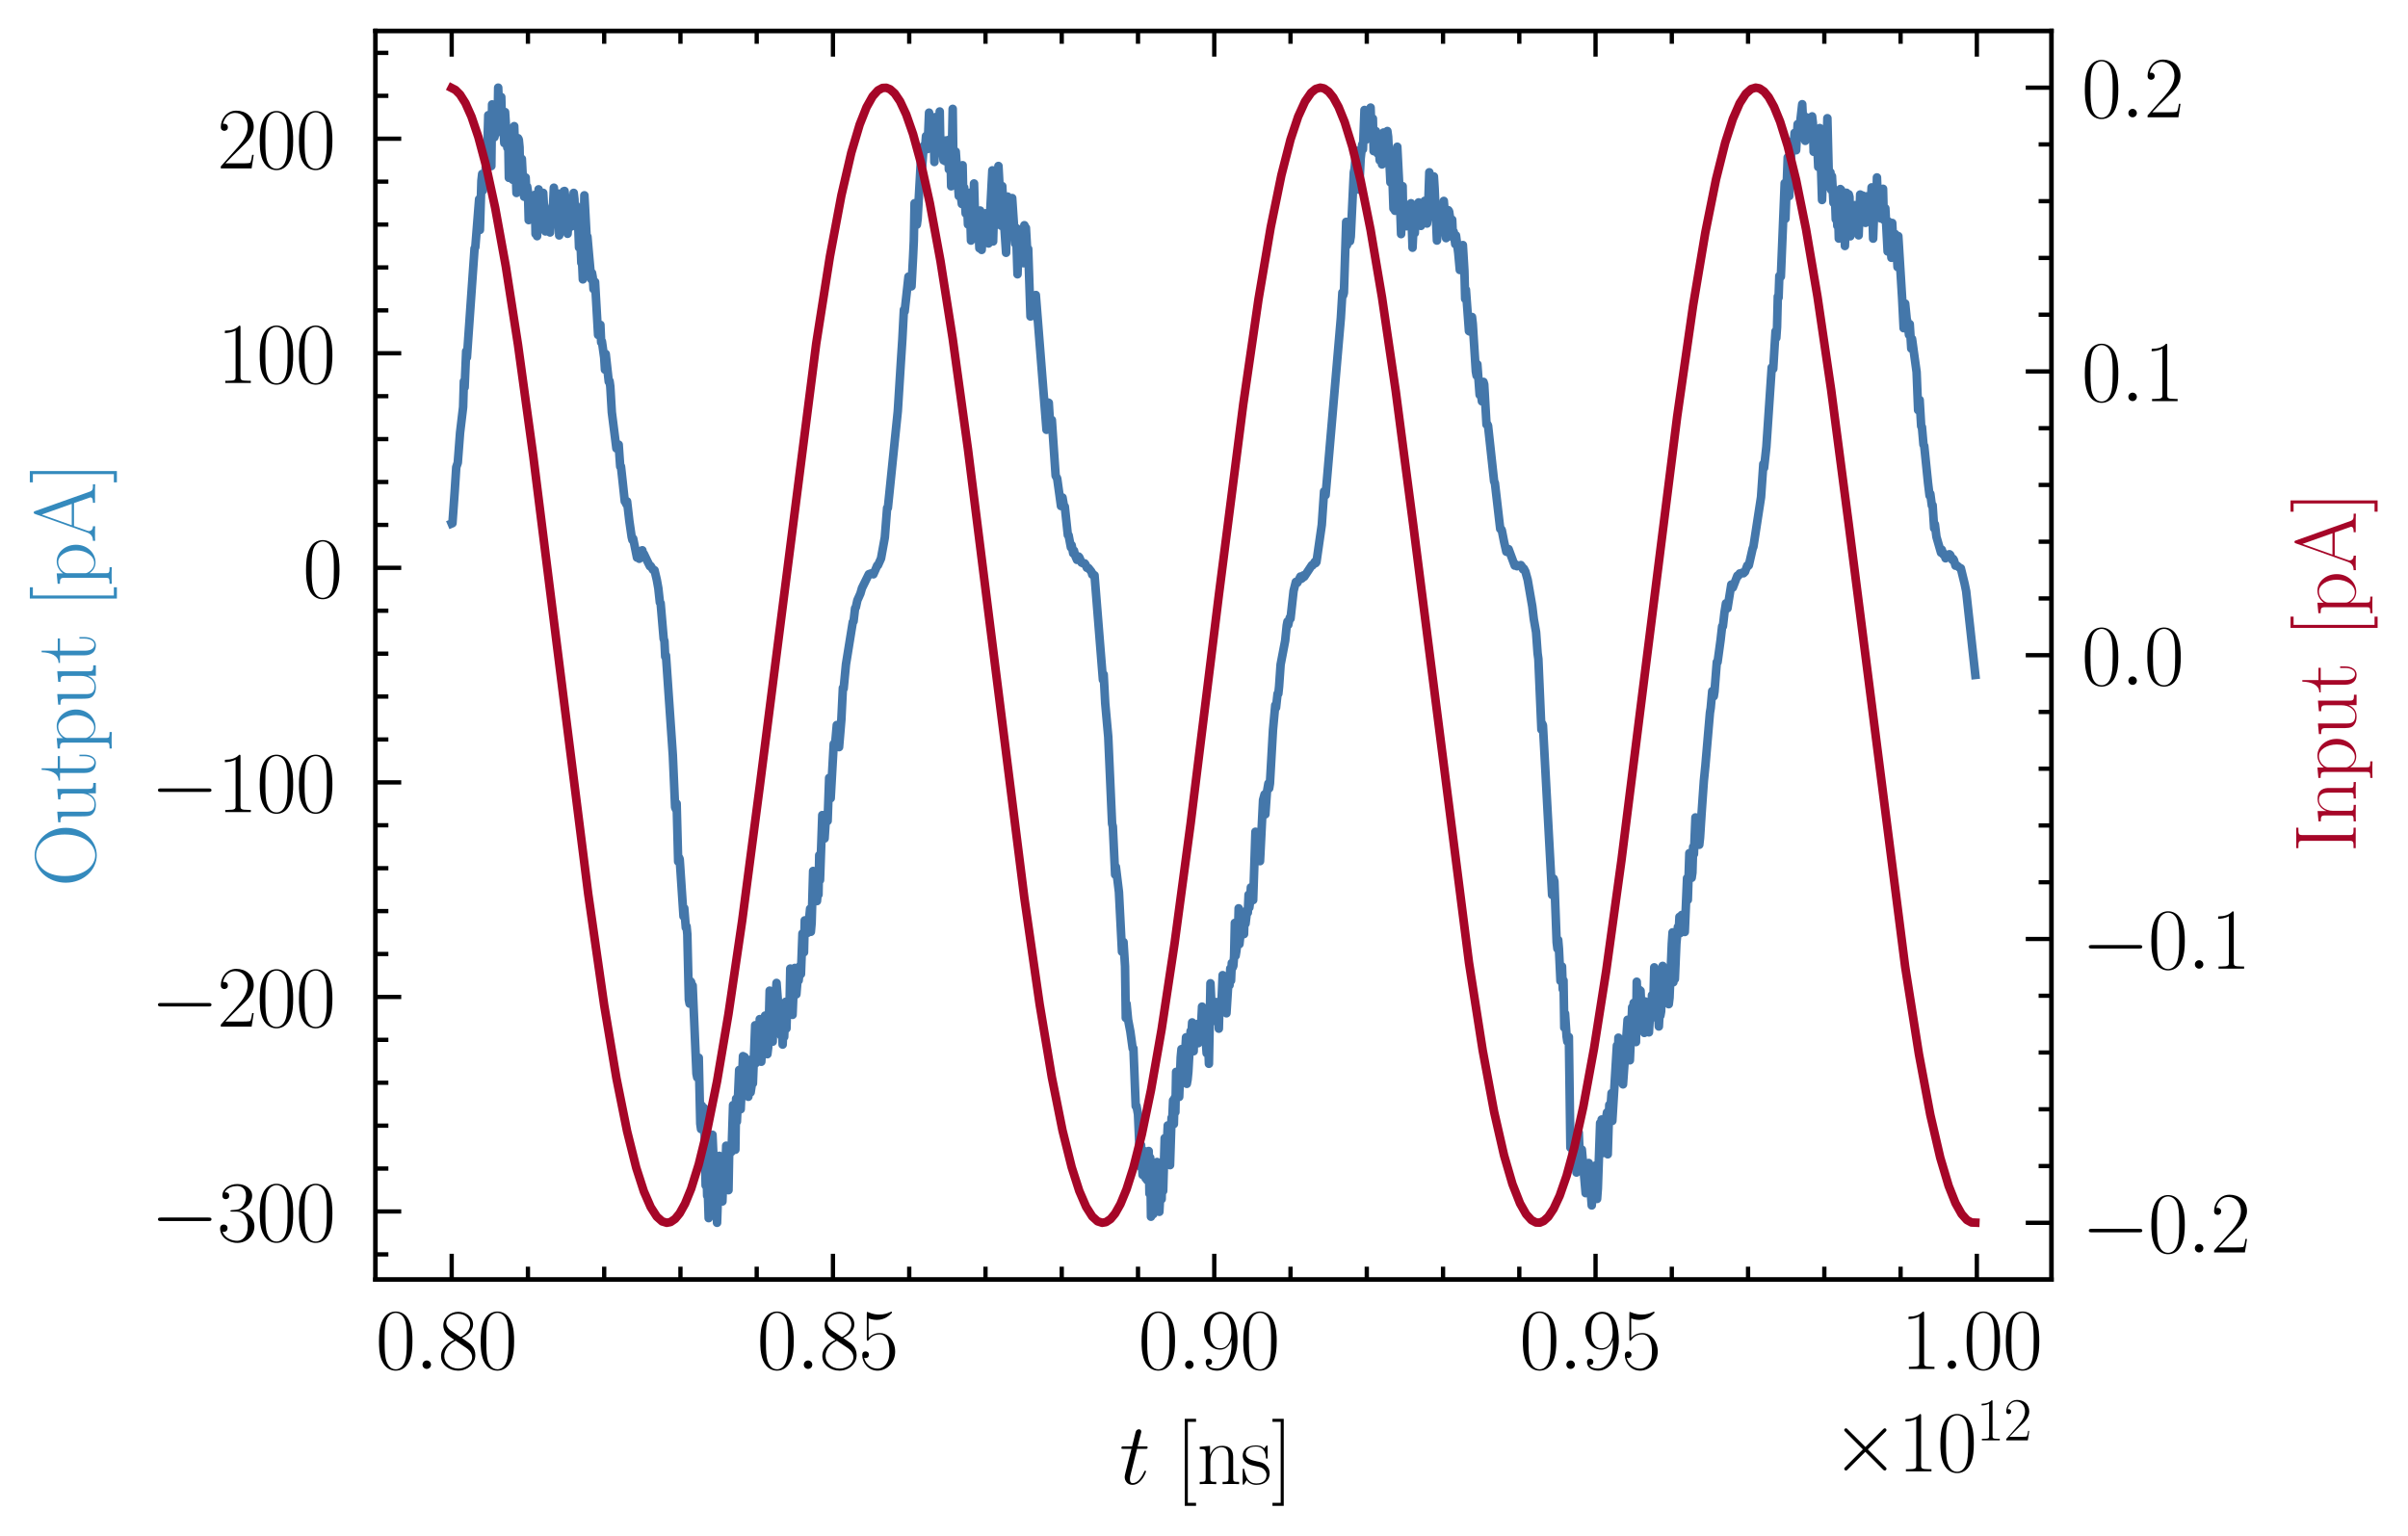 <?xml version="1.0" encoding="utf-8" standalone="no"?>
<!DOCTYPE svg PUBLIC "-//W3C//DTD SVG 1.1//EN"
  "http://www.w3.org/Graphics/SVG/1.1/DTD/svg11.dtd">
<svg xmlns:xlink="http://www.w3.org/1999/xlink" width="280.597pt" height="179.048pt" viewBox="0 0 280.597 179.048" xmlns="http://www.w3.org/2000/svg" version="1.1">
 <defs>
  <style type="text/css">*{stroke-linejoin: round; stroke-linecap: butt}</style>
 </defs>
 <g id="figure_1">
  <g id="patch_1">
   <path d="M 0 179.048 
L 280.597 179.048 
L 280.597 0 
L 0 0 
L 0 179.048 
z
" style="fill: none"/>
  </g>
  <g id="axes_1">
   <g id="patch_2">
    <path d="M 43.755 149.13 
L 239.055 149.13 
L 239.055 3.6 
L 43.755 3.6 
L 43.755 149.13 
z
" style="fill: none"/>
   </g>
   <g id="matplotlib.axis_1">
    <g id="xtick_1">
     <g id="line2d_1">
      <defs>
       <path id="md5b469508c" d="M 0 0 
L 0 -3 
" style="stroke: #000000; stroke-width: 0.5"/>
      </defs>
      <g>
       <use xlink:href="#md5b469508c" x="52.633" y="149.13" style="stroke: #000000; stroke-width: 0.5"/>
      </g>
     </g>
     <g id="line2d_2">
      <defs>
       <path id="mea924a2350" d="M 0 0 
L 0 3 
" style="stroke: #000000; stroke-width: 0.5"/>
      </defs>
      <g>
       <use xlink:href="#mea924a2350" x="52.633" y="3.6" style="stroke: #000000; stroke-width: 0.5"/>
      </g>
     </g>
     <g id="text_1">
      <!-- $\mathdefault{0.80}$ -->
      <g transform="translate(43.777 159.548) scale(0.1 -0.1)">
       <defs>
        <path id="CMR17-30" d="M 2688 2025 
C 2688 2416 2682 3080 2413 3591 
C 2176 4039 1798 4198 1466 4198 
C 1158 4198 768 4058 525 3597 
C 269 3118 243 2524 243 2025 
C 243 1661 250 1106 448 619 
C 723 -39 1216 -128 1466 -128 
C 1760 -128 2208 -7 2470 600 
C 2662 1042 2688 1559 2688 2025 
z
M 1466 -26 
C 1056 -26 813 325 723 812 
C 653 1188 653 1738 653 2096 
C 653 2588 653 2997 736 3387 
C 858 3929 1216 4096 1466 4096 
C 1728 4096 2067 3923 2189 3400 
C 2272 3036 2278 2607 2278 2096 
C 2278 1680 2278 1169 2202 792 
C 2067 95 1690 -26 1466 -26 
z
" transform="scale(0.016)"/>
        <path id="CMMI12-3a" d="M 1178 307 
C 1178 492 1024 619 870 619 
C 685 619 557 466 557 313 
C 557 128 710 0 864 0 
C 1050 0 1178 153 1178 307 
z
" transform="scale(0.016)"/>
        <path id="CMR17-38" d="M 1741 2264 
C 2144 2467 2554 2773 2554 3263 
C 2554 3841 1990 4179 1472 4179 
C 890 4179 378 3759 378 3180 
C 378 3021 416 2747 666 2505 
C 730 2442 998 2251 1171 2130 
C 883 1983 211 1634 211 934 
C 211 279 838 -128 1459 -128 
C 2144 -128 2720 362 2720 1010 
C 2720 1590 2330 1857 2074 2029 
L 1741 2264 
z
M 902 2822 
C 851 2854 595 3051 595 3351 
C 595 3739 998 4032 1459 4032 
C 1965 4032 2336 3676 2336 3262 
C 2336 2669 1670 2331 1638 2331 
C 1632 2331 1626 2331 1574 2370 
L 902 2822 
z
M 2080 1519 
C 2176 1449 2483 1240 2483 851 
C 2483 381 2010 25 1472 25 
C 890 25 448 438 448 940 
C 448 1443 838 1862 1280 2060 
L 2080 1519 
z
" transform="scale(0.016)"/>
       </defs>
       <use xlink:href="#CMR17-30" transform="scale(0.996)"/>
       <use xlink:href="#CMMI12-3a" transform="translate(45.69 0) scale(0.996)"/>
       <use xlink:href="#CMR17-38" transform="translate(72.788 0) scale(0.996)"/>
       <use xlink:href="#CMR17-30" transform="translate(118.478 0) scale(0.996)"/>
      </g>
     </g>
    </g>
    <g id="xtick_2">
     <g id="line2d_3">
      <g>
       <use xlink:href="#md5b469508c" x="97.063" y="149.13" style="stroke: #000000; stroke-width: 0.5"/>
      </g>
     </g>
     <g id="line2d_4">
      <g>
       <use xlink:href="#mea924a2350" x="97.063" y="3.6" style="stroke: #000000; stroke-width: 0.5"/>
      </g>
     </g>
     <g id="text_2">
      <!-- $\mathdefault{0.85}$ -->
      <g transform="translate(88.208 159.548) scale(0.1 -0.1)">
       <defs>
        <path id="CMR17-35" d="M 730 3692 
C 794 3666 1056 3584 1325 3584 
C 1920 3584 2246 3911 2432 4100 
C 2432 4157 2432 4192 2394 4192 
C 2387 4192 2374 4192 2323 4163 
C 2099 4058 1837 3973 1517 3973 
C 1325 3973 1037 3999 723 4139 
C 653 4171 640 4171 634 4171 
C 602 4171 595 4164 595 4037 
L 595 2203 
C 595 2089 595 2057 659 2057 
C 691 2057 704 2070 736 2114 
C 941 2401 1222 2522 1542 2522 
C 1766 2522 2246 2382 2246 1289 
C 2246 1085 2246 715 2054 421 
C 1894 159 1645 25 1370 25 
C 947 25 518 320 403 814 
C 429 807 480 795 506 795 
C 589 795 749 840 749 1038 
C 749 1210 627 1280 506 1280 
C 358 1280 262 1190 262 1011 
C 262 454 704 -128 1382 -128 
C 2042 -128 2669 440 2669 1264 
C 2669 2030 2170 2624 1549 2624 
C 1222 2624 947 2503 730 2274 
L 730 3692 
z
" transform="scale(0.016)"/>
       </defs>
       <use xlink:href="#CMR17-30" transform="scale(0.996)"/>
       <use xlink:href="#CMMI12-3a" transform="translate(45.69 0) scale(0.996)"/>
       <use xlink:href="#CMR17-38" transform="translate(72.788 0) scale(0.996)"/>
       <use xlink:href="#CMR17-35" transform="translate(118.478 0) scale(0.996)"/>
      </g>
     </g>
    </g>
    <g id="xtick_3">
     <g id="line2d_5">
      <g>
       <use xlink:href="#md5b469508c" x="141.494" y="149.13" style="stroke: #000000; stroke-width: 0.5"/>
      </g>
     </g>
     <g id="line2d_6">
      <g>
       <use xlink:href="#mea924a2350" x="141.494" y="3.6" style="stroke: #000000; stroke-width: 0.5"/>
      </g>
     </g>
     <g id="text_3">
      <!-- $\mathdefault{0.90}$ -->
      <g transform="translate(132.639 159.548) scale(0.1 -0.1)">
       <defs>
        <path id="CMR17-39" d="M 2253 1864 
C 2253 464 1670 31 1190 31 
C 1043 31 685 31 538 294 
C 704 268 826 357 826 518 
C 826 692 685 749 595 749 
C 538 749 365 723 365 506 
C 365 71 742 -128 1203 -128 
C 1939 -128 2688 674 2688 2073 
C 2688 3817 1971 4179 1485 4179 
C 851 4179 243 3628 243 2778 
C 243 1991 762 1408 1414 1408 
C 1952 1408 2189 1903 2253 2112 
L 2253 1864 
z
M 1427 1510 
C 1254 1510 1011 1542 813 1922 
C 678 2169 678 2461 678 2771 
C 678 3146 678 3405 858 3684 
C 947 3817 1114 4032 1485 4032 
C 2240 4032 2240 2885 2240 2632 
C 2240 2182 2035 1510 1427 1510 
z
" transform="scale(0.016)"/>
       </defs>
       <use xlink:href="#CMR17-30" transform="scale(0.996)"/>
       <use xlink:href="#CMMI12-3a" transform="translate(45.69 0) scale(0.996)"/>
       <use xlink:href="#CMR17-39" transform="translate(72.788 0) scale(0.996)"/>
       <use xlink:href="#CMR17-30" transform="translate(118.478 0) scale(0.996)"/>
      </g>
     </g>
    </g>
    <g id="xtick_4">
     <g id="line2d_7">
      <g>
       <use xlink:href="#md5b469508c" x="185.925" y="149.13" style="stroke: #000000; stroke-width: 0.5"/>
      </g>
     </g>
     <g id="line2d_8">
      <g>
       <use xlink:href="#mea924a2350" x="185.925" y="3.6" style="stroke: #000000; stroke-width: 0.5"/>
      </g>
     </g>
     <g id="text_4">
      <!-- $\mathdefault{0.95}$ -->
      <g transform="translate(177.069 159.548) scale(0.1 -0.1)">
       <use xlink:href="#CMR17-30" transform="scale(0.996)"/>
       <use xlink:href="#CMMI12-3a" transform="translate(45.69 0) scale(0.996)"/>
       <use xlink:href="#CMR17-39" transform="translate(72.788 0) scale(0.996)"/>
       <use xlink:href="#CMR17-35" transform="translate(118.478 0) scale(0.996)"/>
      </g>
     </g>
    </g>
    <g id="xtick_5">
     <g id="line2d_9">
      <g>
       <use xlink:href="#md5b469508c" x="230.356" y="149.13" style="stroke: #000000; stroke-width: 0.5"/>
      </g>
     </g>
     <g id="line2d_10">
      <g>
       <use xlink:href="#mea924a2350" x="230.356" y="3.6" style="stroke: #000000; stroke-width: 0.5"/>
      </g>
     </g>
     <g id="text_5">
      <!-- $\mathdefault{1.00}$ -->
      <g transform="translate(221.5 159.548) scale(0.1 -0.1)">
       <defs>
        <path id="CMR17-31" d="M 1702 4058 
C 1702 4192 1696 4192 1606 4192 
C 1357 3916 979 3827 621 3827 
C 602 3827 570 3827 563 3808 
C 557 3795 557 3782 557 3648 
C 755 3648 1088 3686 1344 3839 
L 1344 461 
C 1344 236 1331 160 781 160 
L 589 160 
L 589 0 
C 896 0 1216 0 1523 0 
C 1830 0 2150 0 2458 0 
L 2458 160 
L 2266 160 
C 1715 160 1702 230 1702 458 
L 1702 4058 
z
" transform="scale(0.016)"/>
       </defs>
       <use xlink:href="#CMR17-31" transform="scale(0.996)"/>
       <use xlink:href="#CMMI12-3a" transform="translate(45.69 0) scale(0.996)"/>
       <use xlink:href="#CMR17-30" transform="translate(72.788 0) scale(0.996)"/>
       <use xlink:href="#CMR17-30" transform="translate(118.478 0) scale(0.996)"/>
      </g>
     </g>
    </g>
    <g id="xtick_6">
     <g id="line2d_11">
      <defs>
       <path id="m22c0446d18" d="M 0 0 
L 0 -1.5 
" style="stroke: #000000; stroke-width: 0.5"/>
      </defs>
      <g>
       <use xlink:href="#m22c0446d18" x="61.519" y="149.13" style="stroke: #000000; stroke-width: 0.5"/>
      </g>
     </g>
     <g id="line2d_12">
      <defs>
       <path id="m31edfa938e" d="M 0 0 
L 0 1.5 
" style="stroke: #000000; stroke-width: 0.5"/>
      </defs>
      <g>
       <use xlink:href="#m31edfa938e" x="61.519" y="3.6" style="stroke: #000000; stroke-width: 0.5"/>
      </g>
     </g>
    </g>
    <g id="xtick_7">
     <g id="line2d_13">
      <g>
       <use xlink:href="#m22c0446d18" x="70.405" y="149.13" style="stroke: #000000; stroke-width: 0.5"/>
      </g>
     </g>
     <g id="line2d_14">
      <g>
       <use xlink:href="#m31edfa938e" x="70.405" y="3.6" style="stroke: #000000; stroke-width: 0.5"/>
      </g>
     </g>
    </g>
    <g id="xtick_8">
     <g id="line2d_15">
      <g>
       <use xlink:href="#m22c0446d18" x="79.291" y="149.13" style="stroke: #000000; stroke-width: 0.5"/>
      </g>
     </g>
     <g id="line2d_16">
      <g>
       <use xlink:href="#m31edfa938e" x="79.291" y="3.6" style="stroke: #000000; stroke-width: 0.5"/>
      </g>
     </g>
    </g>
    <g id="xtick_9">
     <g id="line2d_17">
      <g>
       <use xlink:href="#m22c0446d18" x="88.177" y="149.13" style="stroke: #000000; stroke-width: 0.5"/>
      </g>
     </g>
     <g id="line2d_18">
      <g>
       <use xlink:href="#m31edfa938e" x="88.177" y="3.6" style="stroke: #000000; stroke-width: 0.5"/>
      </g>
     </g>
    </g>
    <g id="xtick_10">
     <g id="line2d_19">
      <g>
       <use xlink:href="#m22c0446d18" x="105.95" y="149.13" style="stroke: #000000; stroke-width: 0.5"/>
      </g>
     </g>
     <g id="line2d_20">
      <g>
       <use xlink:href="#m31edfa938e" x="105.95" y="3.6" style="stroke: #000000; stroke-width: 0.5"/>
      </g>
     </g>
    </g>
    <g id="xtick_11">
     <g id="line2d_21">
      <g>
       <use xlink:href="#m22c0446d18" x="114.836" y="149.13" style="stroke: #000000; stroke-width: 0.5"/>
      </g>
     </g>
     <g id="line2d_22">
      <g>
       <use xlink:href="#m31edfa938e" x="114.836" y="3.6" style="stroke: #000000; stroke-width: 0.5"/>
      </g>
     </g>
    </g>
    <g id="xtick_12">
     <g id="line2d_23">
      <g>
       <use xlink:href="#m22c0446d18" x="123.722" y="149.13" style="stroke: #000000; stroke-width: 0.5"/>
      </g>
     </g>
     <g id="line2d_24">
      <g>
       <use xlink:href="#m31edfa938e" x="123.722" y="3.6" style="stroke: #000000; stroke-width: 0.5"/>
      </g>
     </g>
    </g>
    <g id="xtick_13">
     <g id="line2d_25">
      <g>
       <use xlink:href="#m22c0446d18" x="132.608" y="149.13" style="stroke: #000000; stroke-width: 0.5"/>
      </g>
     </g>
     <g id="line2d_26">
      <g>
       <use xlink:href="#m31edfa938e" x="132.608" y="3.6" style="stroke: #000000; stroke-width: 0.5"/>
      </g>
     </g>
    </g>
    <g id="xtick_14">
     <g id="line2d_27">
      <g>
       <use xlink:href="#m22c0446d18" x="150.38" y="149.13" style="stroke: #000000; stroke-width: 0.5"/>
      </g>
     </g>
     <g id="line2d_28">
      <g>
       <use xlink:href="#m31edfa938e" x="150.38" y="3.6" style="stroke: #000000; stroke-width: 0.5"/>
      </g>
     </g>
    </g>
    <g id="xtick_15">
     <g id="line2d_29">
      <g>
       <use xlink:href="#m22c0446d18" x="159.267" y="149.13" style="stroke: #000000; stroke-width: 0.5"/>
      </g>
     </g>
     <g id="line2d_30">
      <g>
       <use xlink:href="#m31edfa938e" x="159.267" y="3.6" style="stroke: #000000; stroke-width: 0.5"/>
      </g>
     </g>
    </g>
    <g id="xtick_16">
     <g id="line2d_31">
      <g>
       <use xlink:href="#m22c0446d18" x="168.153" y="149.13" style="stroke: #000000; stroke-width: 0.5"/>
      </g>
     </g>
     <g id="line2d_32">
      <g>
       <use xlink:href="#m31edfa938e" x="168.153" y="3.6" style="stroke: #000000; stroke-width: 0.5"/>
      </g>
     </g>
    </g>
    <g id="xtick_17">
     <g id="line2d_33">
      <g>
       <use xlink:href="#m22c0446d18" x="177.039" y="149.13" style="stroke: #000000; stroke-width: 0.5"/>
      </g>
     </g>
     <g id="line2d_34">
      <g>
       <use xlink:href="#m31edfa938e" x="177.039" y="3.6" style="stroke: #000000; stroke-width: 0.5"/>
      </g>
     </g>
    </g>
    <g id="xtick_18">
     <g id="line2d_35">
      <g>
       <use xlink:href="#m22c0446d18" x="194.811" y="149.13" style="stroke: #000000; stroke-width: 0.5"/>
      </g>
     </g>
     <g id="line2d_36">
      <g>
       <use xlink:href="#m31edfa938e" x="194.811" y="3.6" style="stroke: #000000; stroke-width: 0.5"/>
      </g>
     </g>
    </g>
    <g id="xtick_19">
     <g id="line2d_37">
      <g>
       <use xlink:href="#m22c0446d18" x="203.697" y="149.13" style="stroke: #000000; stroke-width: 0.5"/>
      </g>
     </g>
     <g id="line2d_38">
      <g>
       <use xlink:href="#m31edfa938e" x="203.697" y="3.6" style="stroke: #000000; stroke-width: 0.5"/>
      </g>
     </g>
    </g>
    <g id="xtick_20">
     <g id="line2d_39">
      <g>
       <use xlink:href="#m22c0446d18" x="212.584" y="149.13" style="stroke: #000000; stroke-width: 0.5"/>
      </g>
     </g>
     <g id="line2d_40">
      <g>
       <use xlink:href="#m31edfa938e" x="212.584" y="3.6" style="stroke: #000000; stroke-width: 0.5"/>
      </g>
     </g>
    </g>
    <g id="xtick_21">
     <g id="line2d_41">
      <g>
       <use xlink:href="#m22c0446d18" x="221.47" y="149.13" style="stroke: #000000; stroke-width: 0.5"/>
      </g>
     </g>
     <g id="line2d_42">
      <g>
       <use xlink:href="#m31edfa938e" x="221.47" y="3.6" style="stroke: #000000; stroke-width: 0.5"/>
      </g>
     </g>
    </g>
    <g id="text_6">
     <!-- $t$ [ns] -->
     <g transform="translate(130.446 172.958) scale(0.1 -0.1)">
      <defs>
       <path id="CMMI12-74" d="M 1286 2566 
L 1875 2566 
C 1997 2566 2061 2566 2061 2681 
C 2061 2752 2022 2752 1894 2752 
L 1331 2752 
L 1568 3692 
C 1594 3781 1594 3794 1594 3840 
C 1594 3943 1510 4000 1427 4000 
C 1376 4000 1229 3981 1178 3775 
L 928 2752 
L 326 2752 
C 198 2752 141 2752 141 2630 
C 141 2566 186 2566 307 2566 
L 877 2566 
L 454 881 
C 403 658 384 594 384 511 
C 384 211 595 -64 954 -64 
C 1600 -64 1946 868 1946 912 
C 1946 951 1920 970 1882 970 
C 1869 970 1843 970 1830 944 
C 1824 938 1818 931 1773 829 
C 1638 511 1344 64 973 64 
C 781 64 768 224 768 364 
C 768 370 768 492 787 568 
L 1286 2566 
z
" transform="scale(0.016)"/>
       <path id="CMR17-5b" d="M 1504 -1600 
L 1504 -1377 
L 902 -1377 
L 902 4544 
L 1504 4544 
L 1504 4767 
L 678 4767 
L 678 -1600 
L 1504 -1600 
z
" transform="scale(0.016)"/>
       <path id="CMR17-6e" d="M 2656 1933 
C 2656 2259 2592 2790 1837 2790 
C 1331 2790 1069 2400 973 2144 
L 966 2144 
L 966 2790 
L 211 2720 
L 211 2554 
C 589 2554 646 2515 646 2208 
L 646 428 
C 646 184 621 153 211 153 
L 211 -13 
C 365 0 646 0 813 0 
C 979 0 1267 0 1421 -13 
L 1421 153 
C 1011 153 986 178 986 428 
L 986 1658 
C 986 2247 1344 2688 1792 2688 
C 2266 2688 2317 2266 2317 1958 
L 2317 428 
C 2317 184 2291 153 1882 153 
L 1882 -13 
C 2035 0 2317 0 2483 0 
C 2650 0 2938 0 3091 -13 
L 3091 153 
C 2682 153 2656 178 2656 428 
L 2656 1933 
z
" transform="scale(0.016)"/>
       <path id="CMR17-73" d="M 1978 2697 
C 1978 2813 1971 2819 1933 2819 
C 1907 2819 1901 2813 1824 2717 
C 1805 2691 1747 2626 1728 2601 
C 1523 2819 1235 2819 1126 2819 
C 416 2819 160 2447 160 2076 
C 160 1498 813 1365 998 1325 
C 1402 1243 1542 1217 1677 1101 
C 1760 1025 1901 884 1901 654 
C 1901 384 1747 38 1158 38 
C 602 38 403 460 288 1021 
C 269 1110 269 1117 218 1117 
C 166 1117 160 1110 160 983 
L 160 63 
C 160 -51 166 -58 205 -58 
C 237 -58 243 -51 275 0 
C 314 57 410 211 448 276 
C 576 103 800 -64 1158 -64 
C 1792 -64 2131 283 2131 784 
C 2131 1112 1958 1285 1875 1362 
C 1683 1561 1459 1606 1190 1657 
C 838 1735 390 1825 390 2217 
C 390 2383 480 2737 1126 2737 
C 1811 2737 1850 2094 1862 1888 
C 1869 1856 1901 1849 1920 1849 
C 1978 1849 1978 1869 1978 1978 
L 1978 2697 
z
" transform="scale(0.016)"/>
       <path id="CMR17-5d" d="M 915 4767 
L 90 4767 
L 90 4544 
L 691 4544 
L 691 -1377 
L 90 -1377 
L 90 -1600 
L 915 -1600 
L 915 4767 
z
" transform="scale(0.016)"/>
      </defs>
      <use xlink:href="#CMMI12-74" transform="scale(0.996)"/>
      <use xlink:href="#CMR17-5b" transform="translate(65.302 0) scale(0.996)"/>
      <use xlink:href="#CMR17-6e" transform="translate(90.173 0) scale(0.996)"/>
      <use xlink:href="#CMR17-73" transform="translate(141.069 0) scale(0.996)"/>
      <use xlink:href="#CMR17-5d" transform="translate(176.87 0) scale(0.996)"/>
     </g>
    </g>
    <g id="text_7">
     <!-- $\times\mathdefault{10^{12}}\mathdefault{}$ -->
     <g transform="translate(213.401 171.488) scale(0.1 -0.1)">
      <defs>
       <path id="CMSY10-2" d="M 2490 1785 
L 1210 3059 
C 1133 3136 1120 3148 1069 3148 
C 1005 3148 941 3091 941 3020 
C 941 2976 954 2963 1024 2892 
L 2304 1606 
L 1024 320 
C 954 249 941 236 941 192 
C 941 121 1005 64 1069 64 
C 1120 64 1133 76 1210 153 
L 2483 1427 
L 3808 102 
C 3821 96 3866 64 3904 64 
C 3981 64 4032 121 4032 192 
C 4032 204 4032 230 4013 262 
C 4006 275 2989 1280 2669 1606 
L 3840 2777 
C 3872 2816 3968 2899 4000 2937 
C 4006 2950 4032 2976 4032 3020 
C 4032 3091 3981 3148 3904 3148 
C 3853 3148 3827 3123 3757 3052 
L 2490 1785 
z
" transform="scale(0.016)"/>
       <path id="CMR17-32" d="M 2669 989 
L 2554 989 
C 2490 536 2438 459 2413 420 
C 2381 369 1920 369 1830 369 
L 602 369 
C 832 619 1280 1072 1824 1597 
C 2214 1967 2669 2402 2669 3035 
C 2669 3790 2067 4224 1395 4224 
C 691 4224 262 3604 262 3030 
C 262 2780 448 2748 525 2748 
C 589 2748 781 2787 781 3010 
C 781 3207 614 3264 525 3264 
C 486 3264 448 3258 422 3245 
C 544 3790 915 4058 1306 4058 
C 1862 4058 2227 3617 2227 3035 
C 2227 2479 1901 2000 1536 1584 
L 262 146 
L 262 0 
L 2515 0 
L 2669 989 
z
" transform="scale(0.016)"/>
      </defs>
      <use xlink:href="#CMSY10-2" transform="scale(0.996)"/>
      <use xlink:href="#CMR17-31" transform="translate(77.487 0) scale(0.996)"/>
      <use xlink:href="#CMR17-30" transform="translate(123.178 0) scale(0.996)"/>
      <use xlink:href="#CMR17-31" transform="translate(168.868 36.154) scale(0.697)"/>
      <use xlink:href="#CMR17-32" transform="translate(200.852 36.154) scale(0.697)"/>
     </g>
    </g>
   </g>
   <g id="matplotlib.axis_2">
    <g id="ytick_1">
     <g id="line2d_43">
      <defs>
       <path id="m2de595a3b3" d="M 0 0 
L 3 0 
" style="stroke: #000000; stroke-width: 0.5"/>
      </defs>
      <g>
       <use xlink:href="#m2de595a3b3" x="43.755" y="141.197" style="stroke: #000000; stroke-width: 0.5"/>
      </g>
     </g>
     <g id="text_8">
      <!-- $\mathdefault{−300}$ -->
      <g transform="translate(17.563 144.657) scale(0.1 -0.1)">
       <defs>
        <path id="CMSY10-0" d="M 4218 1472 
C 4326 1472 4442 1472 4442 1600 
C 4442 1728 4326 1728 4218 1728 
L 755 1728 
C 646 1728 531 1728 531 1600 
C 531 1472 646 1472 755 1472 
L 4218 1472 
z
" transform="scale(0.016)"/>
        <path id="CMR17-33" d="M 1414 2157 
C 1984 2157 2234 1662 2234 1090 
C 2234 320 1824 25 1453 25 
C 1114 25 563 194 390 693 
C 422 680 454 680 486 680 
C 640 680 755 782 755 948 
C 755 1133 614 1216 486 1216 
C 378 1216 211 1165 211 926 
C 211 335 787 -128 1466 -128 
C 2176 -128 2720 430 2720 1085 
C 2720 1707 2208 2157 1600 2227 
C 2086 2328 2554 2756 2554 3329 
C 2554 3820 2048 4179 1472 4179 
C 890 4179 378 3829 378 3329 
C 378 3110 544 3072 627 3072 
C 762 3072 877 3155 877 3321 
C 877 3486 762 3569 627 3569 
C 602 3569 570 3569 544 3557 
C 730 3959 1235 4032 1459 4032 
C 1683 4032 2106 3925 2106 3320 
C 2106 3143 2080 2828 1862 2550 
C 1670 2304 1453 2304 1242 2284 
C 1210 2284 1062 2269 1037 2269 
C 992 2263 966 2257 966 2208 
C 966 2163 973 2157 1101 2157 
L 1414 2157 
z
" transform="scale(0.016)"/>
       </defs>
       <use xlink:href="#CMSY10-0" transform="scale(0.996)"/>
       <use xlink:href="#CMR17-33" transform="translate(77.487 0) scale(0.996)"/>
       <use xlink:href="#CMR17-30" transform="translate(123.178 0) scale(0.996)"/>
       <use xlink:href="#CMR17-30" transform="translate(168.868 0) scale(0.996)"/>
      </g>
     </g>
    </g>
    <g id="ytick_2">
     <g id="line2d_44">
      <g>
       <use xlink:href="#m2de595a3b3" x="43.755" y="116.191" style="stroke: #000000; stroke-width: 0.5"/>
      </g>
     </g>
     <g id="text_9">
      <!-- $\mathdefault{−200}$ -->
      <g transform="translate(17.563 119.651) scale(0.1 -0.1)">
       <use xlink:href="#CMSY10-0" transform="scale(0.996)"/>
       <use xlink:href="#CMR17-32" transform="translate(77.487 0) scale(0.996)"/>
       <use xlink:href="#CMR17-30" transform="translate(123.178 0) scale(0.996)"/>
       <use xlink:href="#CMR17-30" transform="translate(168.868 0) scale(0.996)"/>
      </g>
     </g>
    </g>
    <g id="ytick_3">
     <g id="line2d_45">
      <g>
       <use xlink:href="#m2de595a3b3" x="43.755" y="91.185" style="stroke: #000000; stroke-width: 0.5"/>
      </g>
     </g>
     <g id="text_10">
      <!-- $\mathdefault{−100}$ -->
      <g transform="translate(17.563 94.645) scale(0.1 -0.1)">
       <use xlink:href="#CMSY10-0" transform="scale(0.996)"/>
       <use xlink:href="#CMR17-31" transform="translate(77.487 0) scale(0.996)"/>
       <use xlink:href="#CMR17-30" transform="translate(123.178 0) scale(0.996)"/>
       <use xlink:href="#CMR17-30" transform="translate(168.868 0) scale(0.996)"/>
      </g>
     </g>
    </g>
    <g id="ytick_4">
     <g id="line2d_46">
      <g>
       <use xlink:href="#m2de595a3b3" x="43.755" y="66.18" style="stroke: #000000; stroke-width: 0.5"/>
      </g>
     </g>
     <g id="text_11">
      <!-- $\mathdefault{0}$ -->
      <g transform="translate(35.274 69.639) scale(0.1 -0.1)">
       <use xlink:href="#CMR17-30" transform="scale(0.996)"/>
      </g>
     </g>
    </g>
    <g id="ytick_5">
     <g id="line2d_47">
      <g>
       <use xlink:href="#m2de595a3b3" x="43.755" y="41.174" style="stroke: #000000; stroke-width: 0.5"/>
      </g>
     </g>
     <g id="text_12">
      <!-- $\mathdefault{100}$ -->
      <g transform="translate(25.311 44.633) scale(0.1 -0.1)">
       <use xlink:href="#CMR17-31" transform="scale(0.996)"/>
       <use xlink:href="#CMR17-30" transform="translate(45.69 0) scale(0.996)"/>
       <use xlink:href="#CMR17-30" transform="translate(91.381 0) scale(0.996)"/>
      </g>
     </g>
    </g>
    <g id="ytick_6">
     <g id="line2d_48">
      <g>
       <use xlink:href="#m2de595a3b3" x="43.755" y="16.168" style="stroke: #000000; stroke-width: 0.5"/>
      </g>
     </g>
     <g id="text_13">
      <!-- $\mathdefault{200}$ -->
      <g transform="translate(25.311 19.627) scale(0.1 -0.1)">
       <use xlink:href="#CMR17-32" transform="scale(0.996)"/>
       <use xlink:href="#CMR17-30" transform="translate(45.69 0) scale(0.996)"/>
       <use xlink:href="#CMR17-30" transform="translate(91.381 0) scale(0.996)"/>
      </g>
     </g>
    </g>
    <g id="ytick_7">
     <g id="line2d_49">
      <defs>
       <path id="m49aeef3e87" d="M 0 0 
L 1.5 0 
" style="stroke: #000000; stroke-width: 0.5"/>
      </defs>
      <g>
       <use xlink:href="#m49aeef3e87" x="43.755" y="146.199" style="stroke: #000000; stroke-width: 0.5"/>
      </g>
     </g>
    </g>
    <g id="ytick_8">
     <g id="line2d_50">
      <g>
       <use xlink:href="#m49aeef3e87" x="43.755" y="136.196" style="stroke: #000000; stroke-width: 0.5"/>
      </g>
     </g>
    </g>
    <g id="ytick_9">
     <g id="line2d_51">
      <g>
       <use xlink:href="#m49aeef3e87" x="43.755" y="131.195" style="stroke: #000000; stroke-width: 0.5"/>
      </g>
     </g>
    </g>
    <g id="ytick_10">
     <g id="line2d_52">
      <g>
       <use xlink:href="#m49aeef3e87" x="43.755" y="126.194" style="stroke: #000000; stroke-width: 0.5"/>
      </g>
     </g>
    </g>
    <g id="ytick_11">
     <g id="line2d_53">
      <g>
       <use xlink:href="#m49aeef3e87" x="43.755" y="121.193" style="stroke: #000000; stroke-width: 0.5"/>
      </g>
     </g>
    </g>
    <g id="ytick_12">
     <g id="line2d_54">
      <g>
       <use xlink:href="#m49aeef3e87" x="43.755" y="111.19" style="stroke: #000000; stroke-width: 0.5"/>
      </g>
     </g>
    </g>
    <g id="ytick_13">
     <g id="line2d_55">
      <g>
       <use xlink:href="#m49aeef3e87" x="43.755" y="106.189" style="stroke: #000000; stroke-width: 0.5"/>
      </g>
     </g>
    </g>
    <g id="ytick_14">
     <g id="line2d_56">
      <g>
       <use xlink:href="#m49aeef3e87" x="43.755" y="101.188" style="stroke: #000000; stroke-width: 0.5"/>
      </g>
     </g>
    </g>
    <g id="ytick_15">
     <g id="line2d_57">
      <g>
       <use xlink:href="#m49aeef3e87" x="43.755" y="96.187" style="stroke: #000000; stroke-width: 0.5"/>
      </g>
     </g>
    </g>
    <g id="ytick_16">
     <g id="line2d_58">
      <g>
       <use xlink:href="#m49aeef3e87" x="43.755" y="86.184" style="stroke: #000000; stroke-width: 0.5"/>
      </g>
     </g>
    </g>
    <g id="ytick_17">
     <g id="line2d_59">
      <g>
       <use xlink:href="#m49aeef3e87" x="43.755" y="81.183" style="stroke: #000000; stroke-width: 0.5"/>
      </g>
     </g>
    </g>
    <g id="ytick_18">
     <g id="line2d_60">
      <g>
       <use xlink:href="#m49aeef3e87" x="43.755" y="76.182" style="stroke: #000000; stroke-width: 0.5"/>
      </g>
     </g>
    </g>
    <g id="ytick_19">
     <g id="line2d_61">
      <g>
       <use xlink:href="#m49aeef3e87" x="43.755" y="71.181" style="stroke: #000000; stroke-width: 0.5"/>
      </g>
     </g>
    </g>
    <g id="ytick_20">
     <g id="line2d_62">
      <g>
       <use xlink:href="#m49aeef3e87" x="43.755" y="61.178" style="stroke: #000000; stroke-width: 0.5"/>
      </g>
     </g>
    </g>
    <g id="ytick_21">
     <g id="line2d_63">
      <g>
       <use xlink:href="#m49aeef3e87" x="43.755" y="56.177" style="stroke: #000000; stroke-width: 0.5"/>
      </g>
     </g>
    </g>
    <g id="ytick_22">
     <g id="line2d_64">
      <g>
       <use xlink:href="#m49aeef3e87" x="43.755" y="51.176" style="stroke: #000000; stroke-width: 0.5"/>
      </g>
     </g>
    </g>
    <g id="ytick_23">
     <g id="line2d_65">
      <g>
       <use xlink:href="#m49aeef3e87" x="43.755" y="46.175" style="stroke: #000000; stroke-width: 0.5"/>
      </g>
     </g>
    </g>
    <g id="ytick_24">
     <g id="line2d_66">
      <g>
       <use xlink:href="#m49aeef3e87" x="43.755" y="36.172" style="stroke: #000000; stroke-width: 0.5"/>
      </g>
     </g>
    </g>
    <g id="ytick_25">
     <g id="line2d_67">
      <g>
       <use xlink:href="#m49aeef3e87" x="43.755" y="31.171" style="stroke: #000000; stroke-width: 0.5"/>
      </g>
     </g>
    </g>
    <g id="ytick_26">
     <g id="line2d_68">
      <g>
       <use xlink:href="#m49aeef3e87" x="43.755" y="26.17" style="stroke: #000000; stroke-width: 0.5"/>
      </g>
     </g>
    </g>
    <g id="ytick_27">
     <g id="line2d_69">
      <g>
       <use xlink:href="#m49aeef3e87" x="43.755" y="21.169" style="stroke: #000000; stroke-width: 0.5"/>
      </g>
     </g>
    </g>
    <g id="ytick_28">
     <g id="line2d_70">
      <g>
       <use xlink:href="#m49aeef3e87" x="43.755" y="11.166" style="stroke: #000000; stroke-width: 0.5"/>
      </g>
     </g>
    </g>
    <g id="ytick_29">
     <g id="line2d_71">
      <g>
       <use xlink:href="#m49aeef3e87" x="43.755" y="6.165" style="stroke: #000000; stroke-width: 0.5"/>
      </g>
     </g>
    </g>
    <g id="text_14">
     <!-- Output [pA] -->
     <g style="fill: #348abd" transform="translate(11.072 103.347) rotate(-90) scale(0.1 -0.1)">
      <defs>
       <path id="CMR17-4f" d="M 4307 2135 
C 4307 3437 3366 4416 2304 4416 
C 1216 4416 294 3424 294 2135 
C 294 845 1229 -128 2298 -128 
C 3392 -128 4307 864 4307 2135 
z
M 2304 -13 
C 1574 -13 781 711 781 2217 
C 781 3716 1651 4301 2298 4301 
C 2976 4301 3821 3698 3821 2217 
C 3821 686 3008 -13 2304 -13 
z
" transform="scale(0.016)"/>
       <path id="CMR17-75" d="M 1882 2693 
L 1882 2528 
C 2259 2528 2317 2489 2317 2186 
L 2317 1032 
C 2317 500 2029 38 1555 38 
C 1030 38 986 348 986 678 
L 986 2763 
L 211 2693 
L 211 2528 
C 467 2528 640 2528 646 2274 
L 646 1058 
C 646 633 646 361 813 183 
C 896 101 1056 -64 1517 -64 
C 2061 -64 2272 377 2323 506 
L 2330 506 
L 2330 -63 
L 3091 -63 
L 3091 128 
C 2714 128 2656 166 2656 473 
L 2656 2763 
L 1882 2693 
z
" transform="scale(0.016)"/>
       <path id="CMR17-74" d="M 966 2560 
L 1862 2560 
L 1862 2725 
L 966 2725 
L 966 3904 
L 851 3904 
C 838 3245 614 2668 70 2668 
L 70 2560 
L 627 2560 
L 627 771 
C 627 650 627 -64 1370 -64 
C 1747 -64 1965 306 1965 777 
L 1965 1140 
L 1850 1140 
L 1850 783 
C 1850 344 1677 51 1408 51 
C 1222 51 966 178 966 758 
L 966 2560 
z
" transform="scale(0.016)"/>
       <path id="CMR17-70" d="M 1408 -1063 
C 998 -1063 973 -1037 973 -789 
L 973 402 
C 1158 134 1427 -38 1766 -38 
C 2406 -38 3053 523 3053 1388 
C 3053 2191 2496 2802 1837 2802 
C 1453 2802 1139 2592 960 2338 
L 960 2802 
L 198 2732 
L 198 2567 
C 576 2567 634 2528 634 2223 
L 634 -789 
C 634 -1031 608 -1063 198 -1063 
L 198 -1228 
C 352 -1216 634 -1216 800 -1216 
C 966 -1216 1254 -1216 1408 -1228 
L 1408 -1063 
z
M 973 2012 
C 973 2102 973 2235 1222 2471 
C 1254 2497 1472 2688 1792 2688 
C 2259 2688 2643 2108 2643 1382 
C 2643 656 2234 64 1728 64 
C 1498 64 1248 172 1056 472 
C 973 612 973 650 973 752 
L 973 2012 
z
" transform="scale(0.016)"/>
       <path id="CMR17-41" d="M 2323 4378 
C 2291 4461 2278 4480 2214 4480 
C 2150 4480 2138 4461 2106 4378 
L 749 566 
C 627 223 371 153 147 153 
L 147 -13 
C 262 0 518 0 640 0 
C 800 0 1056 0 1210 -13 
L 1210 153 
C 909 153 864 361 864 439 
C 864 497 877 530 890 569 
L 1229 1536 
L 2906 1536 
L 3290 442 
C 3322 365 3322 352 3322 327 
C 3322 153 3046 153 2925 153 
L 2925 0 
C 3110 0 3443 0 3642 0 
C 3808 0 4128 0 4282 -13 
L 4282 153 
C 3942 153 3827 153 3744 387 
L 2323 4378 
z
M 2067 3893 
L 2848 1702 
L 1286 1702 
L 2067 3893 
z
" transform="scale(0.016)"/>
      </defs>
      <use xlink:href="#CMR17-4f" transform="scale(0.996)"/>
      <use xlink:href="#CMR17-75" transform="translate(71.715 0) scale(0.996)"/>
      <use xlink:href="#CMR17-74" transform="translate(122.61 0) scale(0.996)"/>
      <use xlink:href="#CMR17-70" transform="translate(157.891 0) scale(0.996)"/>
      <use xlink:href="#CMR17-75" transform="translate(208.786 0) scale(0.996)"/>
      <use xlink:href="#CMR17-74" transform="translate(259.682 0) scale(0.996)"/>
      <use xlink:href="#CMR17-5b" transform="translate(325.038 0) scale(0.996)"/>
      <use xlink:href="#CMR17-70" transform="translate(349.909 0) scale(0.996)"/>
      <use xlink:href="#CMR17-41" transform="translate(400.805 0) scale(0.996)"/>
      <use xlink:href="#CMR17-5d" transform="translate(469.877 0) scale(0.996)"/>
     </g>
    </g>
   </g>
   <g id="line2d_72">
    <path d="M 52.633 61.016 
L 52.722 60.978 
L 52.988 57.229 
L 53.166 54.445 
L 53.344 53.932 
L 53.61 50.437 
L 53.966 47.443 
L 54.054 44.442 
L 54.143 45.147 
L 54.321 40.933 
L 54.41 41.655 
L 54.588 39.082 
L 55.299 28.952 
L 55.387 28.805 
L 55.832 23.21 
L 55.921 26.8 
L 56.098 21.065 
L 56.187 20.271 
L 56.276 22.196 
L 56.454 20.708 
L 56.543 21.631 
L 56.631 18.587 
L 56.72 19.9 
L 56.898 13.425 
L 56.987 15.008 
L 57.076 14.066 
L 57.165 15.249 
L 57.253 19.357 
L 57.342 12.169 
L 57.431 13.391 
L 57.609 15.994 
L 57.698 15.627 
L 57.787 13.344 
L 57.964 15.42 
L 58.053 10.215 
L 58.142 12.52 
L 58.231 11.374 
L 58.32 12.188 
L 58.409 11.305 
L 58.498 14.533 
L 58.586 13.24 
L 58.764 16.677 
L 58.853 13.062 
L 59.12 17.229 
L 59.208 15.438 
L 59.297 20.726 
L 59.475 15.657 
L 59.564 17.21 
L 59.742 20.948 
L 59.919 14.703 
L 60.186 22.489 
L 60.364 16.107 
L 60.452 16.263 
L 60.541 17.175 
L 60.63 21.999 
L 60.719 21.557 
L 60.808 18.52 
L 60.986 22.007 
L 61.075 22.928 
L 61.252 20.684 
L 61.341 22.658 
L 61.43 21.742 
L 61.519 22.355 
L 61.608 25.652 
L 61.697 23.084 
L 61.874 24.154 
L 61.963 23.862 
L 62.052 24.111 
L 62.141 23.561 
L 62.23 25.563 
L 62.319 22.71 
L 62.407 27.269 
L 62.496 25.576 
L 62.585 27.525 
L 62.763 22.069 
L 62.852 26.027 
L 62.941 22.818 
L 63.029 23.023 
L 63.118 26.113 
L 63.296 22.478 
L 63.563 26.975 
L 63.74 24.459 
L 63.829 26.23 
L 63.918 25.579 
L 64.096 27.095 
L 64.362 24.135 
L 64.451 23.771 
L 64.54 21.878 
L 64.629 24.372 
L 64.718 23.656 
L 64.807 23.957 
L 64.984 22.544 
L 65.073 22.621 
L 65.162 27.439 
L 65.251 23.882 
L 65.429 26.039 
L 65.518 25.527 
L 65.695 22.289 
L 65.784 22.258 
L 65.962 23.812 
L 66.051 24.071 
L 66.14 27.246 
L 66.317 24.459 
L 66.406 25.501 
L 66.495 25.137 
L 66.584 26.399 
L 66.851 22.48 
L 66.939 23.231 
L 67.028 25.757 
L 67.117 23.948 
L 67.206 24.185 
L 67.384 26.432 
L 67.473 28.843 
L 67.561 26.083 
L 67.739 30.634 
L 67.828 30.553 
L 67.917 32.562 
L 68.095 22.764 
L 68.183 24.36 
L 68.361 27.695 
L 68.45 27.578 
L 68.628 29.605 
L 68.894 32.534 
L 68.983 31.815 
L 69.072 32.319 
L 69.161 33.692 
L 69.339 32.861 
L 69.694 39.038 
L 69.872 37.837 
L 69.961 37.858 
L 70.05 39.898 
L 70.138 39.789 
L 70.405 41.683 
L 70.494 43.084 
L 70.583 41.255 
L 70.938 44.484 
L 71.027 44.41 
L 71.116 45.048 
L 71.294 48.055 
L 71.827 52.261 
L 71.916 52.091 
L 72.093 51.82 
L 72.271 54.372 
L 72.36 54.366 
L 72.538 55.98 
L 72.804 58.439 
L 72.893 58.433 
L 72.982 58.755 
L 73.071 58.436 
L 73.337 60.731 
L 73.604 62.577 
L 73.693 62.937 
L 73.782 62.779 
L 74.226 64.986 
L 74.315 64.744 
L 74.493 65.124 
L 74.759 64.172 
L 74.848 64.136 
L 74.937 64.586 
L 75.026 64.547 
L 75.381 65.29 
L 75.737 66.001 
L 75.826 65.969 
L 76.092 66.409 
L 76.27 66.459 
L 76.536 67.582 
L 76.714 68.571 
L 76.892 70.21 
L 76.981 70.299 
L 77.336 74.455 
L 77.425 74.724 
L 77.514 76.53 
L 77.603 76.389 
L 78.403 88.019 
L 78.669 94.085 
L 78.758 94.296 
L 78.847 93.653 
L 79.025 100.415 
L 79.113 99.933 
L 79.202 100.129 
L 79.647 106.797 
L 79.735 105.855 
L 79.913 108.11 
L 80.002 107.966 
L 80.091 108.902 
L 80.269 116.509 
L 80.357 116.974 
L 80.446 114.352 
L 80.535 114.457 
L 80.624 116.767 
L 80.713 114.866 
L 81.157 125.135 
L 81.246 125.579 
L 81.424 123.278 
L 81.602 130.967 
L 81.69 131.598 
L 81.779 128.861 
L 81.868 130.55 
L 81.957 130.231 
L 82.046 129.145 
L 82.224 138.163 
L 82.312 135.374 
L 82.401 139.361 
L 82.49 139.171 
L 82.579 141.973 
L 82.757 134.751 
L 82.846 137.763 
L 82.934 136.073 
L 83.023 132.257 
L 83.201 136.248 
L 83.29 135.037 
L 83.379 140.065 
L 83.468 136.61 
L 83.556 142.515 
L 83.823 134.715 
L 83.912 139.115 
L 84.09 137.17 
L 84.179 140.031 
L 84.356 134.997 
L 84.445 136.392 
L 84.534 136.299 
L 84.623 133.532 
L 84.801 136.837 
L 84.889 138.716 
L 84.978 133.895 
L 85.067 134.43 
L 85.156 133.66 
L 85.245 134.239 
L 85.423 128.798 
L 85.6 133.182 
L 85.689 134 
L 85.778 128.052 
L 85.867 130.725 
L 86.133 124.706 
L 86.311 129.283 
L 86.578 123.092 
L 86.667 123.352 
L 86.756 123.179 
L 86.933 125.376 
L 87.022 125.771 
L 87.111 124.385 
L 87.2 127.826 
L 87.378 123.532 
L 87.466 127.322 
L 87.555 126.738 
L 87.644 126.102 
L 87.733 126.275 
L 88 119.49 
L 88.088 123.906 
L 88.177 119.985 
L 88.266 121.747 
L 88.355 120.786 
L 88.444 121.357 
L 88.533 118.778 
L 88.71 123.747 
L 88.888 120.631 
L 88.977 121.624 
L 89.066 120.911 
L 89.155 118.37 
L 89.332 122.39 
L 89.421 122.864 
L 89.51 122.118 
L 89.688 115.462 
L 89.777 116.585 
L 89.866 118.478 
L 89.955 117.976 
L 90.043 121.406 
L 90.132 115.803 
L 90.221 117.771 
L 90.31 117.191 
L 90.488 114.561 
L 90.932 120.474 
L 91.021 120.714 
L 91.11 119.086 
L 91.199 121.746 
L 91.287 119.538 
L 91.376 120.853 
L 91.554 116.76 
L 91.643 119.877 
L 91.732 117.017 
L 91.909 118.203 
L 91.998 117.384 
L 92.087 112.888 
L 92.354 118.278 
L 92.532 113.968 
L 92.62 112.813 
L 92.798 115.891 
L 92.976 113.674 
L 93.065 114.277 
L 93.242 112.546 
L 93.331 113.529 
L 93.509 108.797 
L 93.687 110.991 
L 93.776 107.269 
L 93.864 108.166 
L 93.953 107.815 
L 94.042 107.889 
L 94.131 108.717 
L 94.398 105.917 
L 94.486 108.6 
L 94.575 107.587 
L 94.753 101.514 
L 94.931 104.534 
L 95.02 104.99 
L 95.109 104.383 
L 95.197 105.022 
L 95.286 104.062 
L 95.375 104.269 
L 95.464 99.673 
L 95.553 102.576 
L 95.819 94.999 
L 95.908 95.021 
L 96.086 97.726 
L 96.264 94.905 
L 96.353 95.762 
L 96.441 95.682 
L 96.619 90.664 
L 96.797 93.038 
L 97.152 86.708 
L 97.241 86.837 
L 97.33 86.548 
L 97.508 84.504 
L 97.597 84.956 
L 97.774 87.076 
L 98.041 83.863 
L 98.219 80.181 
L 98.308 80.254 
L 98.574 77.444 
L 99.374 72.494 
L 99.463 72.414 
L 99.64 70.885 
L 99.729 70.782 
L 99.907 69.967 
L 100.262 69.17 
L 100.44 68.549 
L 101.24 66.924 
L 101.507 66.832 
L 101.773 66.935 
L 102.04 66.335 
L 102.217 65.91 
L 102.306 65.885 
L 102.662 65.088 
L 103.106 62.64 
L 103.373 59.207 
L 103.461 59.194 
L 104.617 47.932 
L 104.972 42.244 
L 105.15 39.506 
L 105.328 36.104 
L 105.416 36.306 
L 105.861 32.242 
L 105.95 33.132 
L 106.127 32.316 
L 106.216 33.373 
L 106.394 30.007 
L 106.483 28.083 
L 106.572 23.686 
L 106.661 25.507 
L 106.749 23.647 
L 106.838 26.189 
L 106.927 25.518 
L 107.371 17.529 
L 107.46 19.358 
L 107.638 17.001 
L 107.727 17.27 
L 107.816 16.971 
L 107.905 15.859 
L 108.082 17.376 
L 108.26 13.127 
L 108.349 13.764 
L 108.527 15.649 
L 108.704 14.03 
L 108.793 14.175 
L 108.882 18.881 
L 108.971 13.652 
L 109.06 14.392 
L 109.149 14.771 
L 109.326 17.758 
L 109.415 17.086 
L 109.504 12.992 
L 109.593 17.812 
L 109.682 16.938 
L 109.771 17.173 
L 109.948 18.682 
L 110.037 18.091 
L 110.126 18.776 
L 110.215 16.373 
L 110.393 18.25 
L 110.482 16.324 
L 110.57 19.746 
L 110.748 17.627 
L 110.837 21.712 
L 111.015 12.688 
L 111.104 19.403 
L 111.192 19.223 
L 111.37 17.669 
L 111.726 22.846 
L 111.903 22.309 
L 112.081 23.774 
L 112.17 19.256 
L 112.259 23.403 
L 112.348 21.851 
L 112.525 24.876 
L 112.703 23.868 
L 112.792 26.158 
L 112.97 22.469 
L 113.147 28.039 
L 113.325 22.323 
L 113.414 25.02 
L 113.503 21.384 
L 113.681 27.461 
L 113.769 27.232 
L 113.858 26.745 
L 113.947 24.816 
L 114.125 28.93 
L 114.214 24.54 
L 114.303 24.948 
L 114.391 29.126 
L 114.569 26.147 
L 114.658 26.838 
L 114.836 24.863 
L 115.013 26.54 
L 115.102 25.111 
L 115.191 28.376 
L 115.636 19.852 
L 115.724 28.141 
L 115.813 25.031 
L 115.902 26.239 
L 115.991 26.206 
L 116.08 26.227 
L 116.258 21.507 
L 116.346 19.346 
L 116.613 24.304 
L 116.702 26.329 
L 116.791 21.693 
L 116.968 25.491 
L 117.235 29.462 
L 117.413 22.911 
L 117.59 26.666 
L 117.679 25.669 
L 117.768 26.648 
L 117.857 26.039 
L 117.946 23.085 
L 118.301 28.399 
L 118.39 26.553 
L 118.568 31.967 
L 118.746 26.945 
L 118.835 27.692 
L 118.923 26.729 
L 119.012 30.184 
L 119.101 28.336 
L 119.279 30.676 
L 119.368 26.249 
L 119.457 26.494 
L 119.545 26.557 
L 119.723 29.682 
L 119.812 29.005 
L 120.079 36.885 
L 120.256 36.6 
L 120.345 36.746 
L 120.434 35.418 
L 120.523 36.836 
L 120.612 36.573 
L 120.701 34.383 
L 121.945 50.095 
L 122.122 46.913 
L 122.211 46.948 
L 122.389 49.868 
L 122.567 48.951 
L 123.011 55.446 
L 123.189 55.76 
L 123.455 57.668 
L 123.633 58.978 
L 123.722 58.636 
L 123.811 57.987 
L 123.989 59.046 
L 124.077 59.036 
L 124.433 62.366 
L 124.522 62.384 
L 124.788 63.801 
L 124.877 63.538 
L 125.055 64.494 
L 125.144 64.17 
L 125.321 64.844 
L 125.499 65.254 
L 125.588 65.24 
L 125.677 64.859 
L 125.766 64.948 
L 126.032 65.574 
L 126.299 65.694 
L 126.388 65.654 
L 126.477 65.761 
L 126.654 66.176 
L 126.832 66.2 
L 127.188 66.646 
L 127.276 66.973 
L 127.365 66.901 
L 127.454 67.093 
L 127.543 67.051 
L 128.52 79.237 
L 128.609 78.611 
L 128.787 81.967 
L 129.142 85.902 
L 129.587 96 
L 129.676 96.331 
L 129.942 101.939 
L 130.031 101.035 
L 130.387 103.971 
L 130.742 110.924 
L 130.831 110.079 
L 130.92 109.795 
L 131.097 112.636 
L 131.186 118.64 
L 131.275 116.996 
L 131.453 118.851 
L 131.719 120.246 
L 131.986 122.202 
L 132.075 122.194 
L 132.342 128.924 
L 132.43 128.888 
L 132.608 129.877 
L 132.875 135.964 
L 132.964 133.455 
L 133.141 136.932 
L 133.408 134.175 
L 133.497 137.331 
L 133.586 135.711 
L 133.674 137.556 
L 133.852 134.149 
L 133.941 139.119 
L 134.03 134.93 
L 134.119 141.808 
L 134.296 139.842 
L 134.385 141.512 
L 134.652 137.04 
L 134.741 139.23 
L 134.83 135.433 
L 135.007 139.343 
L 135.096 141.237 
L 135.274 137.693 
L 135.363 139.761 
L 135.452 135.402 
L 135.541 138.802 
L 135.718 132.654 
L 135.807 133.031 
L 135.896 135.257 
L 136.074 131.17 
L 136.163 132.333 
L 136.34 135.799 
L 136.518 130.284 
L 136.607 130.362 
L 136.696 128.248 
L 136.785 131.008 
L 136.873 127.975 
L 136.962 129.622 
L 137.051 124.924 
L 137.229 127.906 
L 137.318 125.251 
L 137.407 127.843 
L 137.584 123.228 
L 137.673 122.275 
L 137.762 122.718 
L 137.94 125.509 
L 138.206 120.9 
L 138.295 126.321 
L 138.384 125.83 
L 138.473 124.923 
L 138.74 120.171 
L 138.828 120.639 
L 138.917 119.164 
L 139.095 122.521 
L 139.184 119.408 
L 139.273 120.795 
L 139.362 120.789 
L 139.539 119.346 
L 139.628 121.585 
L 139.717 120.242 
L 139.806 121.421 
L 139.895 120.803 
L 140.072 117.322 
L 140.25 120.248 
L 140.339 118.866 
L 140.606 122.751 
L 140.694 120.679 
L 140.783 121.278 
L 140.872 123.984 
L 141.05 114.603 
L 141.228 118.434 
L 141.317 118.182 
L 141.405 118.992 
L 141.494 117.567 
L 141.583 118.573 
L 141.672 116.791 
L 141.761 116.881 
L 141.85 117.978 
L 141.939 117.158 
L 142.027 119.891 
L 142.116 116.703 
L 142.205 117.288 
L 142.294 117.755 
L 142.472 113.654 
L 142.649 117.577 
L 142.738 115.895 
L 142.916 118.097 
L 143.183 113.823 
L 143.271 114.834 
L 143.36 112.879 
L 143.449 114.295 
L 143.538 112.238 
L 143.627 112.78 
L 143.716 112.578 
L 143.805 111.44 
L 143.894 107.561 
L 143.982 111.395 
L 144.071 110.844 
L 144.249 109.297 
L 144.338 105.864 
L 144.427 110.037 
L 144.516 109.161 
L 144.604 106.906 
L 144.693 108.783 
L 144.871 106.365 
L 144.96 108.869 
L 145.049 106.249 
L 145.138 107.654 
L 145.315 106.171 
L 145.404 106.369 
L 145.493 104.276 
L 145.582 105.774 
L 145.671 105.063 
L 145.76 103.423 
L 145.848 103.677 
L 146.026 104.903 
L 146.293 96.94 
L 146.47 99.241 
L 146.559 98.863 
L 146.648 96.988 
L 146.737 97.702 
L 146.826 100.367 
L 147.181 93.229 
L 147.359 92.586 
L 147.448 94.909 
L 147.626 92.342 
L 147.803 91.311 
L 147.892 91.878 
L 147.981 91.32 
L 148.337 85.06 
L 148.603 82.187 
L 148.692 82.481 
L 148.87 80.858 
L 148.959 80.851 
L 149.047 80.02 
L 149.225 77.461 
L 149.758 74.67 
L 149.936 72.912 
L 150.025 72.441 
L 150.114 72.829 
L 150.292 71.988 
L 150.38 72.101 
L 150.736 68.871 
L 151.002 67.819 
L 151.18 67.913 
L 151.536 67.196 
L 151.624 67.467 
L 151.713 67.417 
L 151.802 67.335 
L 151.891 67.055 
L 151.98 67.215 
L 152.869 65.871 
L 152.957 65.889 
L 153.224 65.467 
L 153.313 65.629 
L 153.402 65.502 
L 154.024 61.171 
L 154.29 57.271 
L 154.379 57.603 
L 154.468 57.71 
L 156.245 37.052 
L 156.423 34.095 
L 156.512 34.431 
L 156.601 34.118 
L 156.867 25.858 
L 156.956 28.584 
L 157.134 26.344 
L 157.312 28.113 
L 157.4 27.582 
L 157.756 20.094 
L 157.845 19.673 
L 158.023 17.552 
L 158.289 20.878 
L 158.378 22.114 
L 158.556 18.455 
L 158.733 16.841 
L 158.822 17.399 
L 159 12.817 
L 159.178 16.281 
L 159.267 14.704 
L 159.355 16.139 
L 159.533 12.794 
L 159.622 14.045 
L 159.711 12.54 
L 159.8 15.222 
L 159.977 13.818 
L 160.066 17.614 
L 160.155 17.029 
L 160.333 15.282 
L 160.511 17.878 
L 160.599 16.462 
L 160.777 18.694 
L 160.955 17.918 
L 161.044 19.164 
L 161.222 15.442 
L 161.31 16.28 
L 161.399 18.301 
L 161.488 16.57 
L 161.577 17.115 
L 161.666 15.271 
L 161.755 15.944 
L 162.021 21.255 
L 162.11 18.564 
L 162.199 19.206 
L 162.377 24.307 
L 162.466 20.871 
L 162.554 24.566 
L 162.643 18.776 
L 162.732 21.462 
L 162.821 17.104 
L 163.088 22.324 
L 163.265 27.286 
L 163.443 21.699 
L 163.532 26.362 
L 163.621 25.514 
L 163.71 24.284 
L 163.887 26.374 
L 163.976 26.337 
L 164.065 24.809 
L 164.154 25.481 
L 164.243 23.832 
L 164.332 26.403 
L 164.421 23.689 
L 164.598 28.872 
L 164.776 25.167 
L 164.865 27.159 
L 164.954 24.471 
L 165.043 25.1 
L 165.131 23.856 
L 165.22 25.255 
L 165.309 23.591 
L 165.398 25.636 
L 165.487 24.244 
L 165.576 26.328 
L 165.665 25.054 
L 165.753 26.111 
L 165.842 25.959 
L 166.02 23.407 
L 166.109 25.25 
L 166.198 24.564 
L 166.287 26.053 
L 166.375 25.335 
L 166.553 20.078 
L 166.642 20.698 
L 166.731 24.861 
L 166.82 23.894 
L 166.909 21.828 
L 166.998 24.05 
L 167.086 20.569 
L 167.175 21.986 
L 167.442 28.037 
L 167.62 26.052 
L 167.708 24.446 
L 167.797 24.669 
L 167.886 24.66 
L 167.975 25.84 
L 168.064 24.835 
L 168.153 26.778 
L 168.242 23.417 
L 168.33 24.444 
L 168.508 27.755 
L 168.597 26.512 
L 168.686 27.43 
L 168.775 24.502 
L 168.864 24.651 
L 169.041 25.916 
L 169.13 25.842 
L 169.219 25.606 
L 169.308 27.68 
L 169.397 27.011 
L 169.575 28.453 
L 169.663 27.441 
L 169.93 29.518 
L 170.108 31.466 
L 170.285 29.492 
L 170.463 28.562 
L 170.641 31.532 
L 170.73 34.835 
L 170.819 33.769 
L 171.174 38.586 
L 171.263 38.636 
L 171.352 37.468 
L 171.441 37.906 
L 171.529 36.946 
L 171.618 37.74 
L 171.974 43.286 
L 172.063 43.778 
L 172.151 42.458 
L 172.418 46.018 
L 172.507 45.448 
L 172.685 46.778 
L 172.862 44.506 
L 172.951 44.792 
L 173.218 49.486 
L 173.307 49.433 
L 173.396 49.602 
L 174.106 56.128 
L 174.195 56.28 
L 174.817 61.646 
L 174.906 61.643 
L 174.995 61.774 
L 175.262 63.133 
L 175.528 64.3 
L 175.617 64.328 
L 175.795 64.001 
L 176.506 65.921 
L 176.595 65.771 
L 176.772 65.996 
L 176.95 65.905 
L 177.128 65.991 
L 177.217 65.859 
L 177.394 66.096 
L 177.483 66.365 
L 177.572 66.274 
L 177.75 66.619 
L 178.016 67.58 
L 178.55 70.668 
L 178.727 72.147 
L 178.994 73.678 
L 179.172 76.15 
L 179.26 76.791 
L 179.616 85.03 
L 179.705 84.341 
L 179.794 84.539 
L 180.86 104.301 
L 180.949 103.993 
L 181.038 102.405 
L 181.127 102.706 
L 181.393 109.817 
L 181.482 110.568 
L 181.571 109.551 
L 181.66 110.596 
L 181.837 114.327 
L 182.015 112.643 
L 182.104 115.308 
L 182.193 114.275 
L 182.282 119.765 
L 182.371 118.135 
L 182.548 120.799 
L 182.637 121.394 
L 182.815 120.861 
L 182.993 133.754 
L 183.17 133.265 
L 183.259 133.467 
L 183.348 135.821 
L 183.437 133.442 
L 183.526 133.466 
L 183.704 136.658 
L 183.97 132.005 
L 184.148 136.335 
L 184.237 136.421 
L 184.326 133.98 
L 184.77 139.064 
L 184.859 136.318 
L 184.948 138.176 
L 185.036 137.703 
L 185.125 135.546 
L 185.214 138.273 
L 185.303 138.142 
L 185.481 140.493 
L 185.747 137.23 
L 185.836 137.113 
L 185.925 135.836 
L 186.014 135.963 
L 186.103 139.735 
L 186.192 138.536 
L 186.458 130.882 
L 186.547 132.681 
L 186.636 130.48 
L 186.814 134.385 
L 187.169 130.244 
L 187.258 129.654 
L 187.347 134.534 
L 187.525 128.773 
L 187.613 129.885 
L 187.791 127.407 
L 187.88 130.641 
L 188.413 121.855 
L 188.502 125.037 
L 188.591 120.941 
L 188.946 125.554 
L 189.035 124.647 
L 189.124 126.382 
L 189.657 118.857 
L 189.746 119.441 
L 189.924 123.578 
L 190.19 117.4 
L 190.279 118.231 
L 190.368 116.885 
L 190.635 121.451 
L 190.724 114.42 
L 190.812 116.636 
L 190.901 116.005 
L 190.99 119.204 
L 191.079 115.4 
L 191.168 115.482 
L 191.346 119.856 
L 191.434 117.703 
L 191.523 118.353 
L 191.612 120.385 
L 191.701 116.719 
L 191.79 117.528 
L 191.879 119.516 
L 192.056 118.345 
L 192.145 120.322 
L 192.323 117.239 
L 192.412 118.679 
L 192.501 115.985 
L 192.59 116.253 
L 192.679 116.092 
L 192.767 112.746 
L 192.856 113.681 
L 192.945 116.477 
L 193.034 115.2 
L 193.301 119.637 
L 193.389 117.987 
L 193.478 118.374 
L 193.567 117.865 
L 193.745 112.578 
L 193.923 116.056 
L 194.1 113.756 
L 194.189 113.121 
L 194.456 117.037 
L 194.545 116.29 
L 194.811 109.984 
L 194.9 108.665 
L 194.989 114.483 
L 195.078 111.334 
L 195.167 114.108 
L 195.344 109.961 
L 195.522 108.033 
L 195.611 108.698 
L 195.7 106.864 
L 195.789 108.754 
L 195.878 108.334 
L 195.966 106.641 
L 196.055 108.013 
L 196.144 107.763 
L 196.322 108.621 
L 196.588 102.348 
L 196.677 104.885 
L 196.855 99.433 
L 196.944 99.528 
L 197.033 100.169 
L 197.122 102.313 
L 197.21 101.704 
L 197.299 98.699 
L 197.388 99.545 
L 197.566 95.271 
L 197.655 97.218 
L 197.744 96.196 
L 197.832 97.602 
L 197.921 97.469 
L 198.01 98.458 
L 198.099 97.644 
L 198.277 94.856 
L 198.543 91.031 
L 198.721 89.256 
L 199.254 83.065 
L 199.343 82.521 
L 199.521 80.543 
L 199.699 81.151 
L 199.787 80.599 
L 200.054 77.16 
L 200.143 77.172 
L 200.498 74.571 
L 200.676 72.995 
L 200.765 72.991 
L 200.943 71.423 
L 201.12 70.317 
L 201.298 70.899 
L 201.742 68.129 
L 201.92 68.481 
L 202.187 67.791 
L 202.453 67.096 
L 202.542 67.135 
L 202.72 66.837 
L 202.809 66.877 
L 202.986 66.756 
L 203.164 66.814 
L 203.342 66.638 
L 203.609 65.902 
L 203.697 65.979 
L 203.786 65.886 
L 204.231 63.925 
L 204.319 63.721 
L 205.208 57.939 
L 205.475 54.077 
L 205.563 54.525 
L 205.83 52.083 
L 206.452 42.832 
L 206.541 42.811 
L 206.63 42.986 
L 206.808 40.037 
L 206.896 38.612 
L 206.985 39.382 
L 207.074 38.108 
L 207.163 34.554 
L 207.252 34.685 
L 207.341 32.159 
L 207.43 32.348 
L 207.518 32.238 
L 207.963 21.348 
L 208.052 25.499 
L 208.318 18.338 
L 208.496 22.848 
L 208.762 16.867 
L 208.851 16.451 
L 208.94 16.504 
L 209.029 16.94 
L 209.118 15.489 
L 209.296 17.514 
L 209.473 14.468 
L 209.562 16.102 
L 210.007 12.145 
L 210.184 15.849 
L 210.273 14.056 
L 210.362 16.417 
L 210.451 13.647 
L 210.54 14.302 
L 210.717 16.147 
L 210.806 14.761 
L 210.895 15.392 
L 211.073 13.648 
L 211.162 13.565 
L 211.251 14.35 
L 211.339 17.693 
L 211.428 16.904 
L 211.517 16.697 
L 211.606 15.057 
L 211.695 15.424 
L 211.873 19.461 
L 212.05 14.926 
L 212.317 23.309 
L 212.584 15.947 
L 212.761 21.727 
L 212.939 13.777 
L 213.117 20.928 
L 213.206 21.236 
L 213.294 20.086 
L 213.383 22.138 
L 213.472 20.535 
L 213.65 23.635 
L 213.739 22.819 
L 213.828 23.16 
L 213.916 25.557 
L 214.005 23.667 
L 214.094 26.314 
L 214.183 24.58 
L 214.272 27.806 
L 214.45 22.033 
L 214.538 22.119 
L 214.627 25.182 
L 214.716 25.147 
L 214.805 23.527 
L 214.894 24.32 
L 214.983 28.669 
L 215.161 22.465 
L 215.338 25.117 
L 215.427 22.642 
L 215.516 22.963 
L 215.605 27.541 
L 215.694 25.104 
L 215.783 26.066 
L 215.96 24.782 
L 216.049 26.912 
L 216.138 23.914 
L 216.316 25.316 
L 216.405 24.864 
L 216.582 27.429 
L 216.76 22.671 
L 216.849 24.243 
L 217.027 22.783 
L 217.115 23.018 
L 217.204 25.351 
L 217.293 24.383 
L 217.382 25.975 
L 217.471 22.882 
L 217.56 23.348 
L 217.737 25.427 
L 218.004 23.737 
L 218.093 21.84 
L 218.271 27.813 
L 218.448 22.997 
L 218.537 24.721 
L 218.626 25.262 
L 218.715 20.679 
L 218.804 22.859 
L 218.893 22.617 
L 219.07 25.295 
L 219.159 25.462 
L 219.248 24.683 
L 219.337 25.188 
L 219.426 22.006 
L 219.515 25.624 
L 219.604 25.316 
L 219.692 24.279 
L 219.959 29.309 
L 220.048 25.815 
L 220.137 26.147 
L 220.314 28.91 
L 220.403 30.046 
L 220.492 25.984 
L 220.67 29.426 
L 220.848 27.279 
L 220.937 27.879 
L 221.114 31.123 
L 221.203 27.517 
L 221.647 34.711 
L 221.825 38.25 
L 222.003 35.376 
L 222.181 37.163 
L 222.269 37.511 
L 222.447 39.023 
L 222.536 37.775 
L 222.714 40.626 
L 222.803 39.499 
L 223.336 43.367 
L 223.513 47.803 
L 223.691 46.611 
L 223.869 49.671 
L 223.958 49.775 
L 224.136 51.825 
L 224.224 51.971 
L 224.669 56.305 
L 224.846 57.768 
L 224.935 57.555 
L 225.113 58.92 
L 225.202 58.883 
L 225.38 61.571 
L 225.468 61.107 
L 225.646 62.561 
L 226.179 64.413 
L 226.268 64.063 
L 226.446 64.631 
L 226.535 64.525 
L 226.713 65.07 
L 226.801 64.906 
L 226.89 64.789 
L 226.979 64.88 
L 227.157 64.597 
L 227.246 64.662 
L 227.512 65.269 
L 227.601 65.138 
L 227.69 65.29 
L 227.868 65.931 
L 228.045 65.923 
L 228.401 66.219 
L 228.49 66.235 
L 228.934 68.049 
L 229.112 68.915 
L 230.178 78.665 
L 230.178 78.665 
" clip-path="url(#p3582a702e4)" style="fill: none; stroke: #4477aa; stroke-linecap: square"/>
   </g>
   <g id="patch_3">
    <path d="M 43.755 149.13 
L 43.755 3.6 
" style="fill: none; stroke: #000000; stroke-width: 0.5; stroke-linejoin: miter; stroke-linecap: square"/>
   </g>
   <g id="patch_4">
    <path d="M 239.055 149.13 
L 239.055 3.6 
" style="fill: none; stroke: #000000; stroke-width: 0.5; stroke-linejoin: miter; stroke-linecap: square"/>
   </g>
   <g id="patch_5">
    <path d="M 43.755 149.13 
L 239.055 149.13 
" style="fill: none; stroke: #000000; stroke-width: 0.5; stroke-linejoin: miter; stroke-linecap: square"/>
   </g>
   <g id="patch_6">
    <path d="M 43.755 3.6 
L 239.055 3.6 
" style="fill: none; stroke: #000000; stroke-width: 0.5; stroke-linejoin: miter; stroke-linecap: square"/>
   </g>
  </g>
  <g id="axes_2">
   <g id="matplotlib.axis_3">
    <g id="ytick_30">
     <g id="line2d_73">
      <defs>
       <path id="mcc84283d5a" d="M 0 0 
L -3 0 
" style="stroke: #000000; stroke-width: 0.5"/>
      </defs>
      <g>
       <use xlink:href="#mcc84283d5a" x="239.055" y="142.515" style="stroke: #000000; stroke-width: 0.5"/>
      </g>
     </g>
     <g id="text_15">
      <!-- $\mathdefault{−0.2}$ -->
      <g transform="translate(242.555 145.974) scale(0.1 -0.1)">
       <use xlink:href="#CMSY10-0" transform="scale(0.996)"/>
       <use xlink:href="#CMR17-30" transform="translate(77.487 0) scale(0.996)"/>
       <use xlink:href="#CMMI12-3a" transform="translate(123.178 0) scale(0.996)"/>
       <use xlink:href="#CMR17-32" transform="translate(150.275 0) scale(0.996)"/>
      </g>
     </g>
    </g>
    <g id="ytick_31">
     <g id="line2d_74">
      <g>
       <use xlink:href="#mcc84283d5a" x="239.055" y="109.44" style="stroke: #000000; stroke-width: 0.5"/>
      </g>
     </g>
     <g id="text_16">
      <!-- $\mathdefault{−0.1}$ -->
      <g transform="translate(242.555 112.899) scale(0.1 -0.1)">
       <use xlink:href="#CMSY10-0" transform="scale(0.996)"/>
       <use xlink:href="#CMR17-30" transform="translate(77.487 0) scale(0.996)"/>
       <use xlink:href="#CMMI12-3a" transform="translate(123.178 0) scale(0.996)"/>
       <use xlink:href="#CMR17-31" transform="translate(150.275 0) scale(0.996)"/>
      </g>
     </g>
    </g>
    <g id="ytick_32">
     <g id="line2d_75">
      <g>
       <use xlink:href="#mcc84283d5a" x="239.055" y="76.365" style="stroke: #000000; stroke-width: 0.5"/>
      </g>
     </g>
     <g id="text_17">
      <!-- $\mathdefault{0.0}$ -->
      <g transform="translate(242.555 79.824) scale(0.1 -0.1)">
       <use xlink:href="#CMR17-30" transform="scale(0.996)"/>
       <use xlink:href="#CMMI12-3a" transform="translate(45.69 0) scale(0.996)"/>
       <use xlink:href="#CMR17-30" transform="translate(72.788 0) scale(0.996)"/>
      </g>
     </g>
    </g>
    <g id="ytick_33">
     <g id="line2d_76">
      <g>
       <use xlink:href="#mcc84283d5a" x="239.055" y="43.29" style="stroke: #000000; stroke-width: 0.5"/>
      </g>
     </g>
     <g id="text_18">
      <!-- $\mathdefault{0.1}$ -->
      <g transform="translate(242.555 46.749) scale(0.1 -0.1)">
       <use xlink:href="#CMR17-30" transform="scale(0.996)"/>
       <use xlink:href="#CMMI12-3a" transform="translate(45.69 0) scale(0.996)"/>
       <use xlink:href="#CMR17-31" transform="translate(72.788 0) scale(0.996)"/>
      </g>
     </g>
    </g>
    <g id="ytick_34">
     <g id="line2d_77">
      <g>
       <use xlink:href="#mcc84283d5a" x="239.055" y="10.215" style="stroke: #000000; stroke-width: 0.5"/>
      </g>
     </g>
     <g id="text_19">
      <!-- $\mathdefault{0.2}$ -->
      <g transform="translate(242.555 13.674) scale(0.1 -0.1)">
       <use xlink:href="#CMR17-30" transform="scale(0.996)"/>
       <use xlink:href="#CMMI12-3a" transform="translate(45.69 0) scale(0.996)"/>
       <use xlink:href="#CMR17-32" transform="translate(72.788 0) scale(0.996)"/>
      </g>
     </g>
    </g>
    <g id="ytick_35">
     <g id="line2d_78">
      <defs>
       <path id="m13a5698d93" d="M 0 0 
L -1.5 0 
" style="stroke: #000000; stroke-width: 0.5"/>
      </defs>
      <g>
       <use xlink:href="#m13a5698d93" x="239.055" y="135.9" style="stroke: #000000; stroke-width: 0.5"/>
      </g>
     </g>
    </g>
    <g id="ytick_36">
     <g id="line2d_79">
      <g>
       <use xlink:href="#m13a5698d93" x="239.055" y="129.285" style="stroke: #000000; stroke-width: 0.5"/>
      </g>
     </g>
    </g>
    <g id="ytick_37">
     <g id="line2d_80">
      <g>
       <use xlink:href="#m13a5698d93" x="239.055" y="122.67" style="stroke: #000000; stroke-width: 0.5"/>
      </g>
     </g>
    </g>
    <g id="ytick_38">
     <g id="line2d_81">
      <g>
       <use xlink:href="#m13a5698d93" x="239.055" y="116.055" style="stroke: #000000; stroke-width: 0.5"/>
      </g>
     </g>
    </g>
    <g id="ytick_39">
     <g id="line2d_82">
      <g>
       <use xlink:href="#m13a5698d93" x="239.055" y="102.825" style="stroke: #000000; stroke-width: 0.5"/>
      </g>
     </g>
    </g>
    <g id="ytick_40">
     <g id="line2d_83">
      <g>
       <use xlink:href="#m13a5698d93" x="239.055" y="96.21" style="stroke: #000000; stroke-width: 0.5"/>
      </g>
     </g>
    </g>
    <g id="ytick_41">
     <g id="line2d_84">
      <g>
       <use xlink:href="#m13a5698d93" x="239.055" y="89.595" style="stroke: #000000; stroke-width: 0.5"/>
      </g>
     </g>
    </g>
    <g id="ytick_42">
     <g id="line2d_85">
      <g>
       <use xlink:href="#m13a5698d93" x="239.055" y="82.98" style="stroke: #000000; stroke-width: 0.5"/>
      </g>
     </g>
    </g>
    <g id="ytick_43">
     <g id="line2d_86">
      <g>
       <use xlink:href="#m13a5698d93" x="239.055" y="69.75" style="stroke: #000000; stroke-width: 0.5"/>
      </g>
     </g>
    </g>
    <g id="ytick_44">
     <g id="line2d_87">
      <g>
       <use xlink:href="#m13a5698d93" x="239.055" y="63.135" style="stroke: #000000; stroke-width: 0.5"/>
      </g>
     </g>
    </g>
    <g id="ytick_45">
     <g id="line2d_88">
      <g>
       <use xlink:href="#m13a5698d93" x="239.055" y="56.52" style="stroke: #000000; stroke-width: 0.5"/>
      </g>
     </g>
    </g>
    <g id="ytick_46">
     <g id="line2d_89">
      <g>
       <use xlink:href="#m13a5698d93" x="239.055" y="49.905" style="stroke: #000000; stroke-width: 0.5"/>
      </g>
     </g>
    </g>
    <g id="ytick_47">
     <g id="line2d_90">
      <g>
       <use xlink:href="#m13a5698d93" x="239.055" y="36.675" style="stroke: #000000; stroke-width: 0.5"/>
      </g>
     </g>
    </g>
    <g id="ytick_48">
     <g id="line2d_91">
      <g>
       <use xlink:href="#m13a5698d93" x="239.055" y="30.06" style="stroke: #000000; stroke-width: 0.5"/>
      </g>
     </g>
    </g>
    <g id="ytick_49">
     <g id="line2d_92">
      <g>
       <use xlink:href="#m13a5698d93" x="239.055" y="23.445" style="stroke: #000000; stroke-width: 0.5"/>
      </g>
     </g>
    </g>
    <g id="ytick_50">
     <g id="line2d_93">
      <g>
       <use xlink:href="#m13a5698d93" x="239.055" y="16.83" style="stroke: #000000; stroke-width: 0.5"/>
      </g>
     </g>
    </g>
    <g id="text_20">
     <!-- Input [pA] -->
     <g style="fill: #a60628" transform="translate(274.506 99.334) rotate(-90) scale(0.1 -0.1)">
      <defs>
       <path id="CMR17-49" d="M 1261 3905 
C 1261 4192 1338 4192 1798 4192 
L 1798 4352 
C 1594 4352 1267 4352 1050 4352 
C 832 4352 506 4352 301 4352 
L 301 4192 
C 762 4192 838 4192 838 3905 
L 838 447 
C 838 160 762 160 301 160 
L 301 0 
C 506 0 832 0 1050 0 
C 1267 0 1594 0 1798 0 
L 1798 160 
C 1338 160 1261 160 1261 447 
L 1261 3905 
z
" transform="scale(0.016)"/>
      </defs>
      <use xlink:href="#CMR17-49" transform="scale(0.996)"/>
      <use xlink:href="#CMR17-6e" transform="translate(32.638 0) scale(0.996)"/>
      <use xlink:href="#CMR17-70" transform="translate(83.534 0) scale(0.996)"/>
      <use xlink:href="#CMR17-75" transform="translate(134.429 0) scale(0.996)"/>
      <use xlink:href="#CMR17-74" transform="translate(185.325 0) scale(0.996)"/>
      <use xlink:href="#CMR17-5b" transform="translate(250.681 0) scale(0.996)"/>
      <use xlink:href="#CMR17-70" transform="translate(275.552 0) scale(0.996)"/>
      <use xlink:href="#CMR17-41" transform="translate(326.448 0) scale(0.996)"/>
      <use xlink:href="#CMR17-5d" transform="translate(395.52 0) scale(0.996)"/>
     </g>
    </g>
   </g>
   <g id="line2d_94">
    <path d="M 52.633 10.256 
L 53.077 10.485 
L 53.61 11.022 
L 54.232 12.009 
L 54.943 13.602 
L 55.743 15.975 
L 56.631 19.304 
L 57.698 24.205 
L 58.942 31.063 
L 60.364 40.202 
L 62.141 53.162 
L 64.807 74.487 
L 68.539 104.158 
L 70.405 117.163 
L 71.827 125.65 
L 73.071 131.835 
L 74.137 136.096 
L 75.026 138.855 
L 75.826 140.694 
L 76.536 141.8 
L 77.158 142.352 
L 77.692 142.514 
L 78.136 142.43 
L 78.669 142.064 
L 79.202 141.413 
L 79.824 140.295 
L 80.535 138.554 
L 81.424 135.703 
L 82.401 131.74 
L 83.556 126.018 
L 84.889 118.164 
L 86.489 107.262 
L 88.533 91.638 
L 95.109 40.057 
L 96.708 29.889 
L 98.041 22.789 
L 99.196 17.806 
L 100.174 14.52 
L 100.973 12.503 
L 101.684 11.234 
L 102.306 10.537 
L 102.839 10.251 
L 103.284 10.231 
L 103.728 10.412 
L 104.261 10.892 
L 104.883 11.813 
L 105.594 13.332 
L 106.394 15.624 
L 107.283 18.868 
L 108.349 23.673 
L 109.593 30.431 
L 111.015 39.475 
L 112.792 52.347 
L 115.369 72.889 
L 119.368 104.686 
L 121.145 117.049 
L 122.567 125.554 
L 123.811 131.756 
L 124.877 136.034 
L 125.766 138.808 
L 126.566 140.66 
L 127.276 141.778 
L 127.898 142.342 
L 128.432 142.514 
L 128.876 142.437 
L 129.409 142.081 
L 129.942 141.439 
L 130.564 140.332 
L 131.275 138.603 
L 132.075 136.083 
L 133.052 132.212 
L 134.119 127.06 
L 135.363 119.942 
L 136.873 109.93 
L 138.74 95.987 
L 142.027 69.377 
L 144.871 47.126 
L 146.648 34.882 
L 148.07 26.501 
L 149.314 20.424 
L 150.38 16.264 
L 151.269 13.593 
L 152.069 11.838 
L 152.78 10.808 
L 153.313 10.368 
L 153.846 10.215 
L 154.29 10.308 
L 154.823 10.683 
L 155.357 11.344 
L 155.979 12.473 
L 156.69 14.226 
L 157.578 17.092 
L 158.556 21.071 
L 159.711 26.809 
L 161.044 34.68 
L 162.643 45.598 
L 164.687 61.235 
L 171.174 112.186 
L 172.774 122.426 
L 174.106 129.599 
L 175.262 134.652 
L 176.239 138.001 
L 177.128 140.265 
L 177.839 141.521 
L 178.461 142.207 
L 178.994 142.484 
L 179.438 142.495 
L 179.882 142.306 
L 180.416 141.817 
L 181.038 140.885 
L 181.749 139.353 
L 182.548 137.047 
L 183.437 133.79 
L 184.503 128.968 
L 185.747 122.193 
L 187.169 113.133 
L 188.946 100.246 
L 191.523 79.695 
L 195.433 48.57 
L 197.299 35.565 
L 198.721 27.078 
L 199.965 20.894 
L 201.032 16.633 
L 201.92 13.874 
L 202.72 12.035 
L 203.431 10.93 
L 204.053 10.378 
L 204.586 10.216 
L 205.03 10.301 
L 205.563 10.666 
L 206.097 11.318 
L 206.719 12.436 
L 207.43 14.177 
L 208.318 17.028 
L 209.296 20.991 
L 210.451 26.714 
L 211.784 34.568 
L 213.383 45.47 
L 215.427 61.095 
L 222.003 112.675 
L 223.602 122.842 
L 224.935 129.943 
L 226.09 134.925 
L 227.068 138.21 
L 227.868 140.228 
L 228.579 141.496 
L 229.201 142.193 
L 229.734 142.48 
L 230.178 142.499 
L 230.178 142.499 
" clip-path="url(#p3582a702e4)" style="fill: none; stroke: #a60628; stroke-linecap: square"/>
   </g>
   <g id="patch_7">
    <path d="M 43.755 149.13 
L 43.755 3.6 
" style="fill: none; stroke: #000000; stroke-width: 0.5; stroke-linejoin: miter; stroke-linecap: square"/>
   </g>
   <g id="patch_8">
    <path d="M 239.055 149.13 
L 239.055 3.6 
" style="fill: none; stroke: #000000; stroke-width: 0.5; stroke-linejoin: miter; stroke-linecap: square"/>
   </g>
   <g id="patch_9">
    <path d="M 43.755 149.13 
L 239.055 149.13 
" style="fill: none; stroke: #000000; stroke-width: 0.5; stroke-linejoin: miter; stroke-linecap: square"/>
   </g>
   <g id="patch_10">
    <path d="M 43.755 3.6 
L 239.055 3.6 
" style="fill: none; stroke: #000000; stroke-width: 0.5; stroke-linejoin: miter; stroke-linecap: square"/>
   </g>
  </g>
 </g>
 <defs>
  <clipPath id="p3582a702e4">
   <rect x="43.755" y="3.6" width="195.3" height="145.53"/>
  </clipPath>
 </defs>
</svg>
